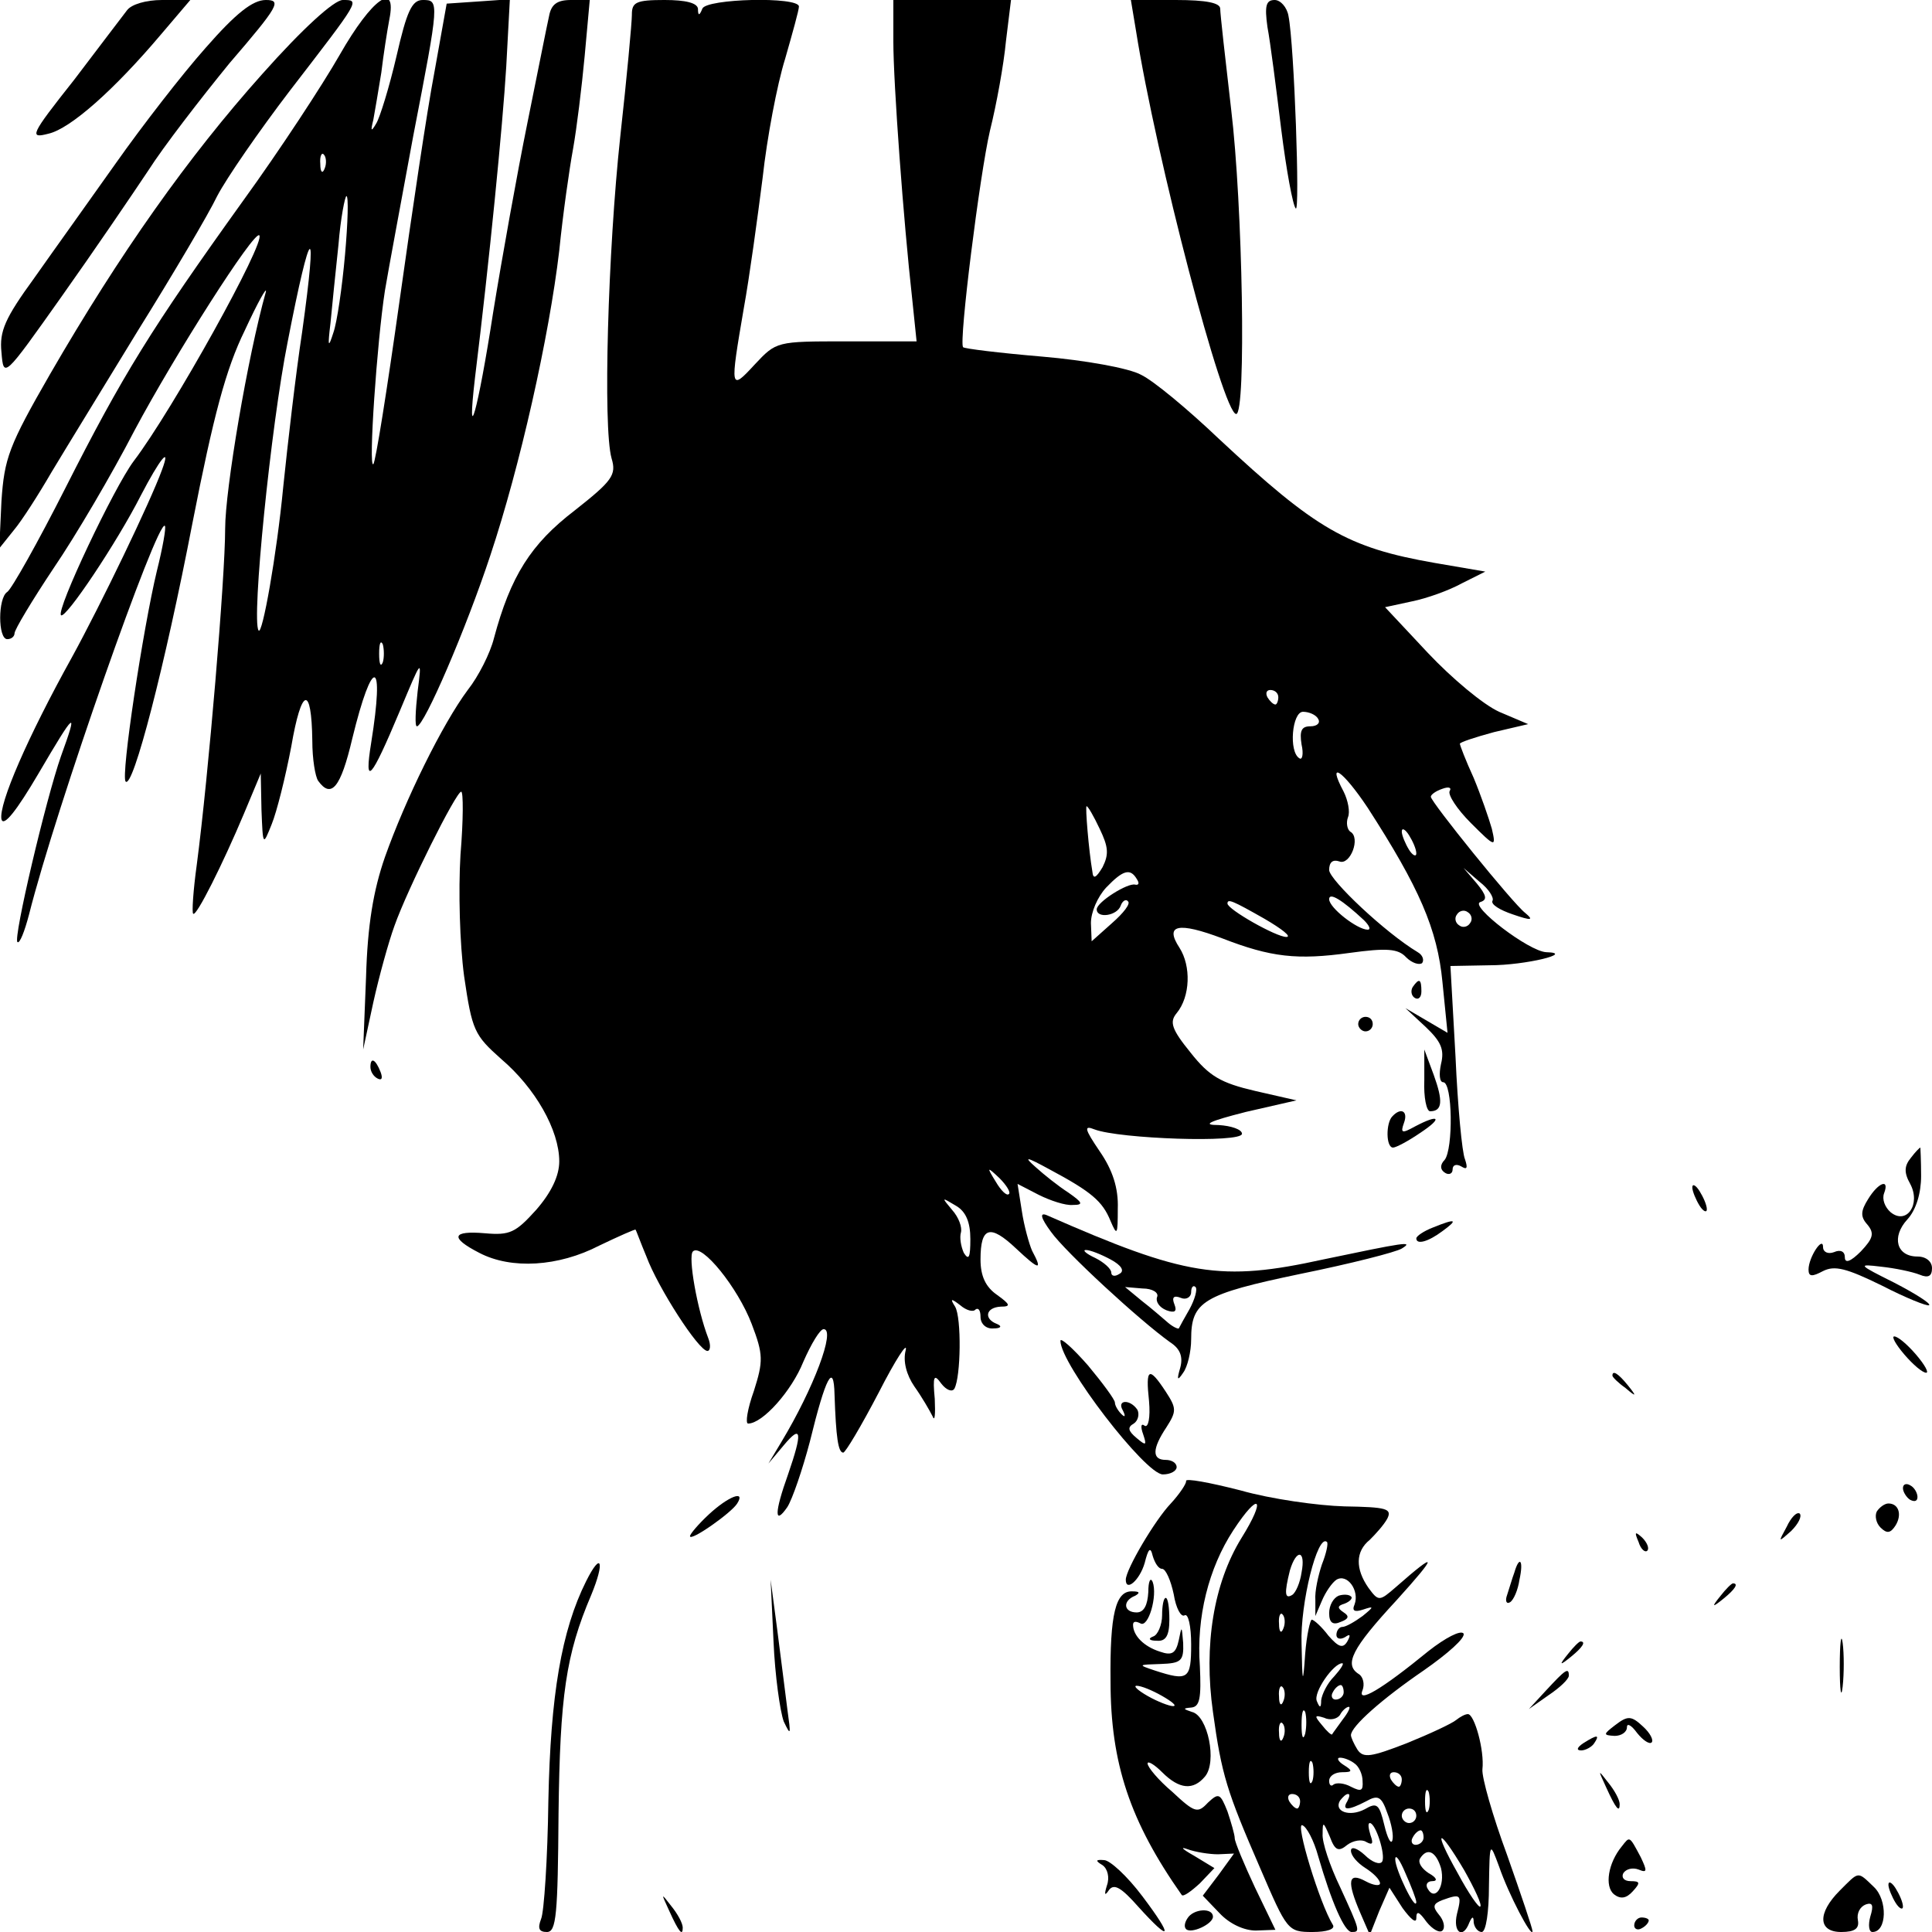 <?xml version="1.0" standalone="no"?>
<!DOCTYPE svg PUBLIC "-//W3C//DTD SVG 20010904//EN"
 "http://www.w3.org/TR/2001/REC-SVG-20010904/DTD/svg10.dtd">
<svg version="1.0" xmlns="http://www.w3.org/2000/svg"
 width="266pt" height="266pt" viewBox="0 0 266 266"
 preserveAspectRatio="xMidYMid meet">
<g transform="translate(0,266) scale(0.1,-0.1)"
fill="#000000" stroke="none">
<path d="M175 2646 c-6 -8 -39 -51 -73 -96 -61 -77 -62 -81 -35 -74 30 7 90
60 155 137 l40 47 -39 0 c-22 0 -42 -6 -48 -14z"/>
<path d="M283 2594 c-32 -36 -87 -107 -123 -158 -36 -51 -87 -122 -113 -159
-40 -55 -48 -73 -45 -102 3 -36 3 -36 83 77 44 62 97 140 119 173 21 33 72 99
112 148 68 79 72 87 50 87 -18 0 -41 -18 -83 -66z"/>
<path d="M361 2558 c-102 -114 -196 -247 -292 -413 -57 -99 -63 -116 -67 -175
l-3 -65 20 25 c11 13 34 49 52 80 18 30 72 118 119 195 48 77 97 160 109 185
13 25 58 90 100 145 97 126 97 125 73 125 -12 0 -55 -39 -111 -102z"/>
<path d="M468 2585 c-24 -42 -83 -132 -133 -201 -127 -177 -166 -240 -245
-396 -38 -75 -74 -139 -80 -143 -13 -8 -13 -65 0 -65 6 0 10 4 10 8 0 5 24 45
54 90 30 44 80 129 111 189 56 105 165 276 172 269 9 -9 -119 -240 -173 -311
-27 -36 -107 -205 -100 -212 6 -6 77 100 110 165 26 50 42 70 29 35 -16 -44
-84 -185 -124 -258 -61 -110 -101 -202 -97 -223 3 -11 21 12 51 63 51 87 55
90 31 24 -21 -60 -66 -251 -60 -256 3 -3 10 15 16 38 37 147 177 545 187 535
2 -2 -3 -30 -11 -62 -19 -79 -50 -283 -43 -290 10 -11 54 159 92 356 29 148
46 212 72 265 18 39 31 62 29 53 -25 -89 -56 -272 -56 -326 0 -67 -23 -340
-39 -462 -5 -36 -7 -67 -5 -68 4 -5 41 69 70 138 l23 55 1 -50 c2 -50 2 -50
14 -20 7 17 19 65 27 107 14 82 28 86 29 8 0 -25 4 -49 8 -55 18 -25 31 -10
47 58 28 115 45 112 26 -6 -10 -62 0 -50 39 43 31 74 31 75 25 28 -3 -27 -4
-48 -1 -48 10 0 68 135 101 235 41 123 81 301 95 420 5 50 14 113 19 140 5 28
12 85 16 128 l7 77 -26 0 c-19 0 -27 -6 -30 -22 -3 -13 -16 -79 -30 -148 -14
-69 -35 -186 -47 -260 -21 -136 -37 -193 -25 -90 20 163 38 346 43 428 l5 93
-43 -3 -44 -3 -17 -95 c-10 -52 -31 -194 -48 -315 -17 -121 -33 -222 -36 -224
-7 -7 5 168 16 239 5 30 23 126 39 213 36 186 36 187 13 187 -15 0 -22 -16
-36 -77 -10 -43 -23 -85 -28 -93 -7 -12 -8 -11 -4 5 2 11 7 40 11 65 3 25 8
57 11 73 11 54 -24 29 -68 -48z m-21 -157 c-3 -8 -6 -5 -6 6 -1 11 2 17 5 13
3 -3 4 -12 1 -19z m28 -119 c-4 -45 -11 -93 -16 -107 -7 -22 -8 -20 -4 13 2
22 7 70 11 108 3 37 9 67 11 67 3 0 2 -36 -2 -81z m-59 -106 c-9 -59 -20 -155
-26 -213 -9 -94 -29 -206 -34 -198 -10 14 17 282 40 397 32 165 42 172 20 14z
m111 -455 c-3 -7 -5 -2 -5 12 0 14 2 19 5 13 2 -7 2 -19 0 -25z"/>
<path d="M870 2640 c0 -11 -7 -87 -16 -168 -17 -157 -24 -400 -12 -443 7 -23
1 -31 -51 -72 -60 -46 -88 -90 -111 -176 -5 -20 -21 -52 -36 -71 -35 -47 -86
-151 -114 -230 -16 -46 -24 -94 -26 -165 l-4 -100 14 65 c8 36 21 83 29 105
18 51 85 185 92 185 3 0 3 -39 -1 -87 -3 -50 -1 -122 5 -167 11 -75 14 -81 51
-114 47 -40 80 -98 80 -141 0 -20 -11 -43 -32 -67 -28 -31 -36 -35 -70 -32
-46 4 -49 -6 -8 -27 44 -23 109 -19 165 10 27 13 50 23 50 22 1 -1 7 -18 15
-37 16 -43 72 -130 84 -130 4 0 5 8 1 18 -15 39 -28 112 -21 119 12 12 62 -50
81 -100 16 -42 16 -51 3 -92 -9 -25 -12 -45 -8 -45 20 0 60 45 76 85 11 25 23
45 28 45 17 0 -14 -82 -58 -155 l-18 -30 21 25 c25 30 26 18 6 -40 -19 -53
-19 -71 -1 -45 7 11 21 52 31 90 22 90 33 110 34 65 2 -59 5 -80 12 -80 3 0
25 37 49 83 23 45 40 71 37 58 -4 -15 1 -34 12 -50 10 -14 21 -33 25 -41 3 -8
4 2 3 24 -3 32 -1 35 9 21 7 -9 15 -12 18 -7 9 16 10 98 1 113 -7 11 -6 12 7
2 8 -7 18 -10 21 -6 4 3 7 -1 7 -10 0 -10 8 -17 18 -16 10 0 12 3 5 6 -19 7
-16 23 5 24 14 0 13 3 -5 16 -16 11 -23 26 -23 49 0 45 13 49 49 15 32 -30 37
-31 22 -3 -4 9 -11 34 -14 54 l-6 38 29 -15 c16 -8 37 -15 47 -14 15 0 14 3
-6 17 -14 9 -34 25 -45 35 -17 15 -14 15 19 -3 58 -31 73 -44 84 -71 9 -21 10
-20 10 17 1 28 -7 53 -25 79 -21 31 -22 36 -7 30 34 -13 203 -19 203 -6 0 6
-15 11 -32 12 -24 0 -14 5 37 18 l70 16 -57 13 c-47 11 -63 20 -89 53 -26 32
-29 42 -19 54 19 23 20 65 4 90 -21 32 -2 36 59 13 67 -26 103 -30 175 -20 51
7 67 6 78 -6 8 -8 18 -11 22 -8 3 4 1 11 -6 15 -45 27 -121 99 -122 113 0 11
5 15 14 12 15 -6 30 33 15 41 -4 3 -6 12 -3 20 3 7 0 23 -6 35 -24 45 -1 29
33 -22 71 -110 96 -167 103 -240 l7 -70 -29 17 -29 17 28 -26 c21 -20 26 -31
21 -51 -3 -14 -2 -25 3 -25 13 0 14 -92 2 -107 -7 -7 -6 -14 1 -18 5 -3 10 -1
10 5 0 6 5 8 12 4 8 -5 9 -2 5 10 -4 9 -10 73 -13 141 l-7 125 54 1 c50 0 118
17 78 18 -24 1 -106 64 -91 69 10 3 9 9 -5 26 l-18 21 22 -19 c13 -10 20 -22
18 -26 -3 -5 10 -13 28 -19 26 -9 29 -8 17 2 -17 13 -130 153 -130 160 0 3 7
8 16 11 8 3 13 2 10 -3 -3 -5 10 -25 29 -44 34 -34 35 -34 29 -8 -4 14 -15 46
-25 70 -11 24 -19 45 -19 47 0 2 21 9 47 16 l47 11 -40 17 c-22 10 -65 46 -98
81 l-59 63 37 8 c20 4 51 15 69 25 l32 16 -70 12 c-120 21 -163 46 -297 171
-42 40 -90 80 -107 88 -16 9 -77 20 -136 25 -59 5 -108 11 -109 13 -6 7 23
238 37 298 9 36 19 91 22 123 l7 57 -81 0 -81 0 0 -57 c0 -58 14 -248 26 -355
l6 -58 -97 0 c-96 0 -96 0 -126 -32 -34 -37 -34 -34 -15 77 8 44 19 125 26
180 6 55 20 129 31 164 10 35 19 67 19 72 0 14 -128 11 -133 -3 -4 -10 -6 -10
-6 0 -1 8 -17 12 -46 12 -39 0 -45 -3 -45 -20z m890 -940 c0 -5 -2 -10 -4 -10
-3 0 -8 5 -11 10 -3 6 -1 10 4 10 6 0 11 -4 11 -10z m55 -30 c3 -5 -1 -10 -11
-10 -12 0 -15 -6 -12 -25 3 -13 1 -22 -3 -19 -15 9 -10 64 5 64 8 0 18 -4 21
-10z m-301 -151 c12 -25 13 -35 4 -53 -9 -15 -13 -17 -14 -6 -5 29 -10 90 -8
90 2 0 10 -14 18 -31z m436 -34 c0 -5 -5 -3 -10 5 -5 8 -10 20 -10 25 0 6 5 3
10 -5 5 -8 10 -19 10 -25z m-385 -35 c4 -6 3 -9 -2 -8 -10 3 -53 -24 -53 -34
0 -13 28 -9 33 5 2 6 7 10 10 6 4 -3 -6 -16 -22 -30 l-28 -25 -1 25 c0 15 9
36 21 49 23 24 33 27 42 12z m313 -57 c7 -7 10 -13 5 -13 -14 0 -53 30 -53 42
0 10 18 -1 48 -29z m-137 2 c24 -14 38 -25 30 -25 -14 0 -81 38 -81 46 0 7 7
4 51 -21z m283 -6 c-3 -5 -10 -7 -15 -3 -5 3 -7 10 -3 15 3 5 10 7 15 3 5 -3
7 -10 3 -15z m-635 -373 c-3 -3 -11 5 -18 17 -13 21 -12 21 5 5 10 -10 16 -20
13 -22z m-53 -62 c0 -25 -2 -30 -9 -19 -4 9 -6 21 -4 28 2 7 -3 21 -12 31 -15
18 -15 18 5 6 14 -8 20 -23 20 -46z"/>
<path d="M1564 2618 c28 -177 120 -528 138 -528 14 0 9 288 -7 420 -8 69 -15
131 -15 138 0 8 -19 12 -61 12 l-62 0 7 -42z"/>
<path d="M1745 2623 c4 -21 12 -84 19 -141 7 -56 16 -105 20 -109 6 -7 -2 225
-10 265 -2 12 -11 22 -19 22 -12 0 -14 -8 -10 -37z"/>
<path d="M1945 1301 c-3 -5 -2 -12 3 -15 5 -3 9 1 9 9 0 17 -3 19 -12 6z"/>
<path d="M1870 1250 c0 -5 5 -10 10 -10 6 0 10 5 10 10 0 6 -4 10 -10 10 -5 0
-10 -4 -10 -10z"/>
<path d="M1961 1173 c-1 -24 3 -43 8 -43 17 0 18 14 5 50 l-13 35 0 -42z"/>
<path d="M510 1191 c0 -6 4 -13 10 -16 6 -3 7 1 4 9 -7 18 -14 21 -14 7z"/>
<path d="M1917 1123 c-9 -9 -9 -43 1 -43 4 0 21 9 37 20 32 21 27 27 -7 9 -18
-10 -20 -9 -15 5 6 16 -4 22 -16 9z"/>
<path d="M2631 1066 c-9 -11 -10 -20 -1 -36 15 -28 -5 -57 -27 -39 -8 7 -12
18 -9 26 8 21 -8 15 -22 -8 -10 -16 -11 -24 -1 -35 10 -12 8 -19 -9 -37 -14
-14 -22 -17 -22 -8 0 8 -6 11 -15 7 -8 -3 -15 0 -15 7 0 16 -20 -14 -20 -31 0
-10 5 -10 20 -2 16 8 32 4 81 -20 33 -17 63 -29 65 -27 3 2 -19 16 -48 31 -50
25 -51 26 -18 22 19 -2 43 -7 53 -11 12 -5 17 -2 17 9 0 9 -8 16 -20 16 -29 0
-36 27 -14 51 12 13 19 36 19 60 0 21 -1 39 -1 39 -1 0 -7 -6 -13 -14z"/>
<path d="M2330 1025 c0 -5 5 -17 10 -25 5 -8 10 -10 10 -5 0 6 -5 17 -10 25
-5 8 -10 11 -10 5z"/>
<path d="M1447 964 c20 -28 122 -122 164 -152 14 -9 18 -20 14 -35 -5 -17 -4
-19 4 -7 6 8 11 29 11 46 0 52 16 62 150 90 69 14 132 30 140 35 18 11 2 8
-108 -15 -141 -31 -190 -23 -381 61 -10 4 -8 -4 6 -23z m82 -38 c15 -8 20 -16
12 -20 -6 -4 -11 -3 -11 2 0 5 -10 14 -22 20 -13 6 -18 11 -13 11 6 0 21 -6
34 -13z m64 -52 c-2 -6 3 -14 13 -18 11 -4 15 -2 11 8 -4 10 -1 13 9 9 7 -3
14 1 14 8 0 7 3 10 6 7 3 -3 -1 -17 -8 -30 -7 -12 -14 -25 -15 -27 -1 -1 -8 2
-15 8 -7 6 -23 20 -36 30 l-23 19 24 -2 c14 0 23 -6 20 -12z"/>
<path d="M1973 970 c-13 -5 -23 -12 -23 -15 0 -9 16 -5 36 10 22 16 19 18 -13
5z"/>
<path d="M1460 814 c0 -32 117 -184 141 -184 11 0 19 5 19 10 0 6 -7 10 -15
10 -19 0 -19 15 1 45 14 22 14 26 -1 49 -23 35 -28 33 -23 -13 2 -23 -1 -37
-6 -34 -5 4 -6 -1 -2 -12 5 -15 4 -16 -9 -5 -12 10 -13 15 -4 20 6 4 8 13 5
19 -10 15 -29 14 -20 -1 4 -8 3 -10 -2 -5 -5 5 -9 12 -9 16 0 4 -17 27 -37 51
-21 24 -38 39 -38 34z"/>
<path d="M2622 795 c12 -14 25 -25 30 -25 4 0 -2 11 -14 25 -12 14 -25 25 -30
25 -4 0 2 -11 14 -25z"/>
<path d="M2220 766 c0 -2 8 -10 18 -17 15 -13 16 -12 3 4 -13 16 -21 21 -21
13z"/>
<path d="M1633 621 c1 -3 -9 -18 -21 -31 -22 -23 -62 -91 -62 -105 0 -17 19
-1 26 23 5 20 8 23 11 10 3 -10 8 -18 13 -18 5 0 12 -16 16 -35 3 -19 10 -32
15 -29 5 3 9 -15 9 -40 0 -48 -4 -51 -50 -36 -24 8 -23 8 8 9 28 1 32 4 31 29
-2 24 -2 24 -6 4 -4 -18 -9 -22 -26 -16 -22 7 -37 22 -37 37 0 5 4 5 10 2 11
-7 24 38 17 57 -3 7 -6 1 -6 -14 -1 -18 -6 -28 -16 -28 -18 0 -20 16 -2 23 7
4 6 6 -4 6 -23 1 -31 -31 -30 -124 0 -113 27 -193 98 -294 2 -3 13 5 25 16
l20 21 -28 17 c-16 9 -20 13 -9 9 11 -4 30 -7 42 -7 l22 1 -21 -29 -22 -29 23
-24 c14 -15 34 -24 50 -24 l27 1 -28 58 c-15 32 -28 63 -28 68 0 5 -5 22 -10
37 -10 25 -12 26 -27 12 -14 -15 -18 -14 -49 15 -19 16 -34 34 -34 39 0 4 9
-1 20 -12 24 -24 43 -25 59 -6 17 20 4 84 -18 89 -12 4 -13 5 -1 6 12 1 14 13
12 57 -5 67 12 135 46 187 36 55 46 45 11 -11 -38 -62 -52 -147 -39 -239 12
-87 19 -109 65 -215 37 -86 38 -88 72 -88 20 0 32 4 28 10 -18 29 -52 141 -42
137 6 -2 16 -21 22 -43 18 -62 36 -104 46 -104 12 0 12 1 -16 62 -14 29 -25
62 -24 73 0 18 1 17 10 -4 7 -19 12 -21 24 -11 8 6 20 8 26 4 9 -5 10 -2 6 9
-3 10 -4 17 -1 17 8 0 22 -44 17 -53 -3 -5 -14 -1 -24 9 -11 10 -19 12 -19 6
0 -7 9 -17 20 -24 11 -7 20 -16 20 -21 0 -4 -9 -3 -20 3 -24 13 -26 0 -7 -44
l13 -30 13 33 14 32 18 -28 c11 -15 19 -22 19 -14 0 11 4 9 14 -5 8 -10 18
-16 22 -12 4 4 2 14 -5 22 -9 11 -8 15 5 20 25 9 27 8 20 -19 -6 -25 8 -36 17
-12 4 9 6 9 6 0 1 -7 6 -13 11 -13 6 0 10 28 10 63 1 62 1 62 14 27 13 -38 45
-99 46 -89 0 4 -16 51 -35 105 -20 54 -35 107 -34 118 3 26 -11 76 -20 76 -4
0 -11 -4 -16 -8 -6 -5 -36 -19 -68 -32 -49 -19 -60 -21 -68 -9 -5 8 -9 17 -9
20 0 12 43 50 100 89 33 23 58 45 55 51 -4 5 -25 -6 -48 -24 -66 -54 -99 -73
-91 -54 3 8 1 18 -5 22 -21 13 -10 35 52 102 57 63 57 69 -1 18 -23 -20 -24
-20 -38 -1 -18 26 -18 50 2 66 8 8 19 20 24 29 7 14 -1 16 -59 17 -36 1 -101
10 -143 22 -43 11 -76 17 -75 13z m187 -115 c-5 -15 -10 -37 -9 -49 l0 -22 9
21 c5 12 14 25 20 29 15 9 32 -15 25 -34 -4 -9 0 -11 12 -7 15 5 15 4 -1 -9
-11 -8 -23 -15 -28 -15 -4 0 -8 -5 -8 -11 0 -5 5 -7 12 -3 7 5 8 3 3 -6 -6
-10 -12 -8 -26 8 -9 12 -20 22 -23 22 -2 0 -7 -21 -9 -47 -3 -44 -4 -42 -5 14
-2 55 22 152 35 140 2 -2 -1 -16 -7 -31z m-28 -11 c-2 -14 -8 -28 -13 -31 -10
-6 -11 2 -3 34 9 30 22 28 16 -3z m-25 -77 c-3 -8 -6 -5 -6 6 -1 11 2 17 5 13
3 -3 4 -12 1 -19z m70 -66 c-10 -10 -17 -25 -18 -33 0 -11 -2 -11 -6 -1 -5 12
23 52 35 52 3 0 -2 -8 -11 -18z m-237 -27 c14 -8 21 -14 15 -14 -5 0 -21 6
-35 14 -14 8 -20 14 -15 14 6 0 21 -6 35 -14z m167 -7 c-3 -8 -6 -5 -6 6 -1
11 2 17 5 13 3 -3 4 -12 1 -19z m83 12 c0 -5 -5 -10 -11 -10 -5 0 -7 5 -4 10
3 6 8 10 11 10 2 0 4 -4 4 -10z m-53 -57 c-3 -10 -5 -4 -5 12 0 17 2 24 5 18
2 -7 2 -21 0 -30z m52 20 c-7 -10 -14 -19 -15 -21 -1 -1 -7 4 -14 13 -11 13
-10 14 3 10 8 -4 18 -2 22 4 3 6 9 11 12 11 3 0 -1 -8 -8 -17z m-82 -25 c-3
-8 -6 -5 -6 6 -1 11 2 17 5 13 3 -3 4 -12 1 -19z m40 -60 c-3 -7 -5 -2 -5 12
0 14 2 19 5 13 2 -7 2 -19 0 -25z m58 24 c6 -4 11 -15 11 -24 1 -14 -2 -15
-16 -8 -9 5 -20 6 -24 3 -3 -3 -6 -1 -6 5 0 7 8 12 18 12 14 0 15 2 2 10 -8 5
-10 10 -5 10 6 0 15 -4 20 -8z m65 -22 c0 -5 -2 -10 -4 -10 -3 0 -8 5 -11 10
-3 6 -1 10 4 10 6 0 11 -4 11 -10z m37 -42 c-3 -7 -5 -2 -5 12 0 14 2 19 5 13
2 -7 2 -19 0 -25z m-177 12 c0 -5 -2 -10 -4 -10 -3 0 -8 5 -11 10 -3 6 -1 10
4 10 6 0 11 -4 11 -10z m65 0 c-8 -13 1 -13 26 0 16 9 21 7 29 -16 6 -15 9
-32 7 -38 -2 -6 -7 4 -11 21 -7 29 -10 32 -27 22 -21 -11 -43 -3 -34 12 4 5 8
9 11 9 3 0 2 -4 -1 -10z m95 -20 c0 -5 -4 -10 -10 -10 -5 0 -10 5 -10 10 0 6
5 10 10 10 6 0 10 -4 10 -10z m10 -30 c0 -5 -5 -10 -11 -10 -5 0 -7 5 -4 10 3
6 8 10 11 10 2 0 4 -4 4 -10z m56 -45 c14 -25 25 -48 22 -50 -2 -2 -16 18 -31
46 -35 62 -27 65 9 4z m-66 -44 c-1 -13 -29 45 -29 59 0 8 6 0 14 -19 8 -18
15 -36 15 -40z m34 47 c6 -25 -8 -46 -18 -29 -4 6 -1 11 6 11 8 0 6 5 -5 11
-9 6 -15 14 -12 20 10 16 22 10 29 -13z"/>
<path d="M1843 463 c-7 -3 -13 -13 -13 -24 0 -13 5 -17 16 -12 11 4 12 8 4 13
-9 6 -9 9 1 12 8 3 12 8 9 10 -3 3 -11 3 -17 1z"/>
<path d="M2620 611 c0 -5 5 -13 10 -16 6 -3 10 -2 10 4 0 5 -4 13 -10 16 -5 3
-10 2 -10 -4z"/>
<path d="M976 575 c-14 -13 -26 -27 -26 -30 0 -8 57 32 65 45 12 19 -12 10
-39 -15z"/>
<path d="M2584 579 c-3 -6 -1 -16 5 -22 9 -9 14 -8 21 3 9 15 4 30 -10 30 -5
0 -12 -5 -16 -11z"/>
<path d="M2460 558 c-12 -22 -12 -22 6 -6 10 10 15 20 12 24 -4 3 -12 -5 -18
-18z"/>
<path d="M2256 537 c3 -10 9 -15 12 -12 3 3 0 11 -7 18 -10 9 -11 8 -5 -6z"/>
<path d="M807 483 c-34 -68 -49 -157 -52 -302 -1 -80 -6 -154 -10 -163 -5 -13
-3 -18 8 -18 13 0 15 24 16 163 2 162 10 219 45 301 19 46 14 61 -7 19z"/>
<path d="M2085 495 c-3 -8 -7 -22 -10 -31 -3 -8 -1 -13 4 -10 5 3 11 17 13 31
6 27 0 34 -7 10z"/>
<path d="M1065 400 c2 -47 9 -96 14 -110 10 -21 10 -19 5 17 -3 23 -9 72 -14
110 l-9 68 4 -85z"/>
<path d="M2369 463 c-13 -16 -12 -17 4 -4 16 13 21 21 13 21 -2 0 -10 -8 -17
-17z"/>
<path d="M1600 436 c0 -13 -6 -27 -12 -29 -8 -3 -6 -6 5 -6 12 -1 17 7 17 29
0 17 -2 30 -5 30 -3 0 -5 -11 -5 -24z"/>
<path d="M2533 365 c0 -33 2 -45 4 -27 2 18 2 45 0 60 -2 15 -4 0 -4 -33z"/>
<path d="M2159 383 c-13 -16 -12 -17 4 -4 16 13 21 21 13 21 -2 0 -10 -8 -17
-17z"/>
<path d="M2129 333 l-24 -26 27 19 c15 10 28 22 28 27 0 12 -5 8 -31 -20z"/>
<path d="M2224 285 c-17 -13 -17 -14 -1 -15 9 0 17 5 17 12 0 6 6 3 14 -8 8
-10 17 -16 20 -13 3 3 -2 13 -12 22 -16 15 -21 15 -38 2z"/>
<path d="M2180 260 c-9 -6 -10 -10 -3 -10 6 0 15 5 18 10 8 12 4 12 -15 0z"/>
<path d="M2211 200 c14 -31 19 -36 19 -24 0 6 -7 19 -16 30 -14 18 -14 18 -3
-6z"/>
<path d="M2233 118 c-19 -23 -24 -55 -11 -66 9 -7 17 -6 26 4 11 12 10 14 -3
14 -9 0 -13 5 -10 11 4 6 13 8 21 5 12 -5 12 -2 3 17 -16 30 -15 29 -26 15z"/>
<path d="M1518 92 c7 -5 10 -17 6 -28 -4 -13 -3 -15 3 -6 7 9 17 3 40 -23 46
-51 49 -43 6 14 -21 28 -45 50 -53 50 -12 1 -12 -1 -2 -7z"/>
<path d="M2533 57 c-31 -31 -30 -57 2 -57 19 0 25 5 23 16 -2 10 3 19 11 22 9
3 11 -1 6 -17 -3 -11 -2 -21 3 -21 20 0 21 44 2 62 -23 22 -20 22 -47 -5z"/>
<path d="M2600 65 c0 -5 5 -17 10 -25 5 -8 10 -10 10 -5 0 6 -5 17 -10 25 -5
8 -10 11 -10 5z"/>
<path d="M921 30 c14 -31 19 -36 19 -24 0 6 -7 19 -16 30 -14 18 -14 18 -3 -6z"/>
<path d="M1635 19 c-4 -6 -5 -12 -2 -15 7 -7 37 7 37 17 0 13 -27 11 -35 -2z"/>
<path d="M2250 9 c0 -5 5 -7 10 -4 6 3 10 8 10 11 0 2 -4 4 -10 4 -5 0 -10 -5
-10 -11z"/>
</g>
</svg>
